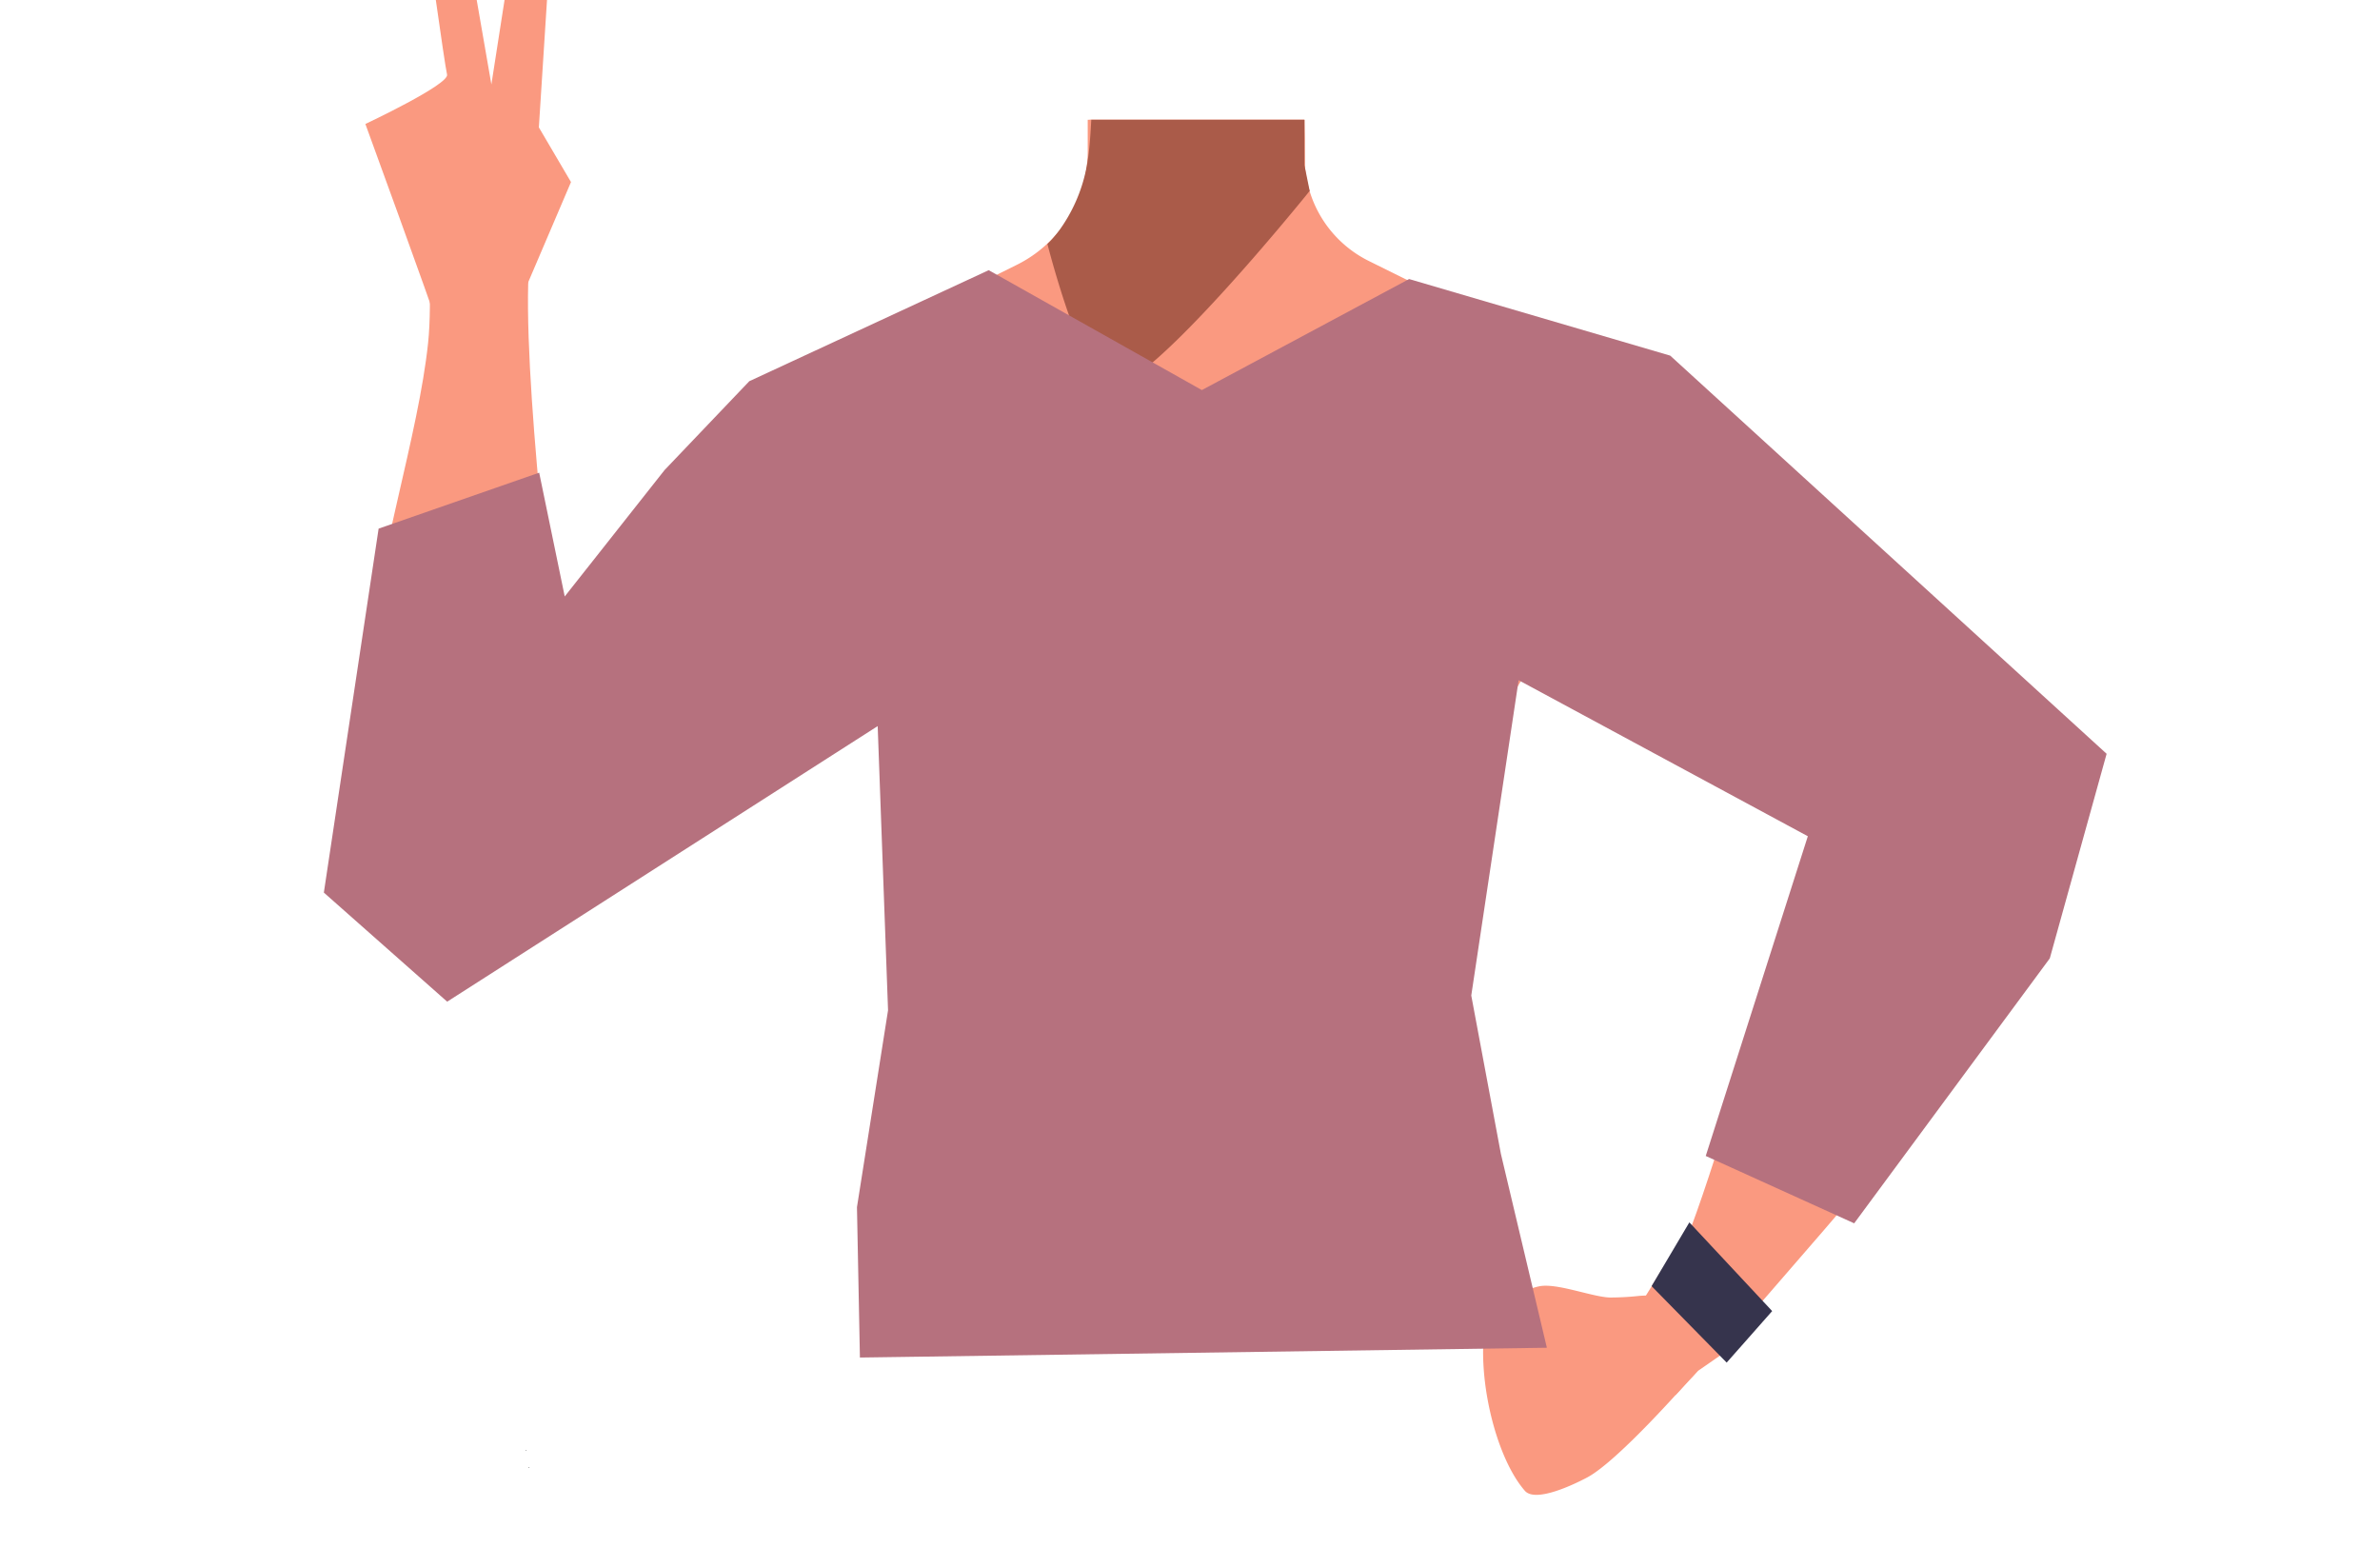 <svg xmlns="http://www.w3.org/2000/svg" viewBox="0 0 588 387.05"><defs><style>.cls-1{fill:#fa9980;}.cls-2{fill:#aa5b49;}.cls-3{fill:none;stroke:#000;stroke-miterlimit:10;stroke-width:3px;}.cls-4{fill:#36344d;}.cls-5{fill:#473415;}.cls-6{fill:#472e1d;}.cls-7{fill:#b6717e;}</style></defs><g id="Calque_7" data-name="Calque 7"><path class="cls-1" d="M107.73,79.22c-.62-2.43-17.46-48.59-17.46-48.59s20.79-9.78,20.18-12.21-5.26-36.16-5.26-36.16L114.3-20l7.1,40.86,4.93-31.62,9.28,3.47-2.48,38.76,7.94,13.51-12.39,29Z"/><polygon points="129.87 358.41 129.97 358.37 129.87 358.32 129.87 358.41"/><polygon points="129.97 358.37 130.07 358.41 130.07 358.32 129.97 358.37"/><polygon points="129.87 358.41 129.97 358.37 129.87 358.32 129.87 358.41"/><polygon points="129.97 358.37 130.07 358.41 130.07 358.32 129.97 358.37"/><path class="cls-1" d="M415.46,122.69c-.6,38.39-26.2,33.17-36.86,42.29-12.58,10.77-8.27,50-17.18,64-2.45,3.84-11.36,10.1-15.8,9.08-12.51-2.87-24-30.73-34.77-37.73-6.33-4.12-23.57-3.62-30.19,0-11.25,6.16-22.27,34.86-34.77,37.73-4.44,1-13.35-5.24-15.8-9.08-8.91-14-4.6-53.24-17.19-64-10.65-9.12-36.25-3.9-36.86-42.29-.41-26.59,35-37.34,35-37.34l40.15-19.91a31.4,31.4,0,0,0,7.1-4.82,29.11,29.11,0,0,0,2.29-2.29l.63-.71.05-.06a31.55,31.55,0,0,0,7.22-16.43,30.71,30.71,0,0,0,.25-4.19l0-2.84,0-4.51H322.3l.06,5,0,1.5,0,3.21c0,.33,0,.67,0,1v0c0,.65.09,1.3.16,2a29.38,29.38,0,0,0,.93,4.57,28.5,28.5,0,0,0,14.7,17.59l40.53,20.1a27.41,27.41,0,0,0,3.16,1.33C388.6,88.22,415.83,99.35,415.46,122.69Z"/><path class="cls-1" d="M323.1,77.87l-27.5,32.5L280.8,92.68,268.41,77.87l.72-41.56,0-2.21.08-4.51h53v.23l.08,4.66v0l0,1.56.07,4.21v0l0,1.28.12,6.79Z"/><path class="cls-2" d="M323.6,47.12l-1,1.25c-5.16,6.33-28.83,35-41.79,44.31-3.2,2.29-5.74,3.39-7.2,2.69-6.76-3.26-14.84-35.1-14.84-35.1l.08-.07a21,21,0,0,0,1.73-1.87q.48-.57,1.05-1.32l.06-.08a39.39,39.39,0,0,0,6.66-15.16c0-.21.09-.42.13-.64.26-1.37.48-3,.66-4.82.07-.71.13-1.45.19-2.21.11-1.42.2-2.94.28-4.51h52.67v.23l0,4.28,0,6.72.15.76.14.67.93,4.57Z"/><path class="cls-3" d="M357.59,129.42c11.91,25,40.93,38.77,40.93,38.77s53,32.76,70.43,44c8.24,5.27,25.22,16.57,39-3.61h0c11.33-16.64-2.81-30.36-10.19-36.17-15-11.84-47.91-32.65-60.5-46.74-9.38-10.5-19.75-30.34-43.13-36.2,0,0-18.61-6.9-31.75,8.25l-.52.6a28.69,28.69,0,0,0-4.23,31.14Z"/><path class="cls-1" d="M493.9,174.61c-18.56-7.17-32.67,11.81-37.39,19s-10.68,23.93-13.63,32.14c-7.55,21-17.53,57.34-25.2,77.8-5,13.46-8.08,20.41-.34,25.92,7.05,5,16.12-5.74,19.73-9.92,14.85-17.19,44.31-50.41,56.84-70.9,5.15-8.41,14-26.39,16.11-36C516,185.69,499.29,176.7,493.9,174.61Z"/><path class="cls-1" d="M117.72,239.37c17.73-2.26,21.52-25.6,22.44-34.15s-.93-26.13-1.82-34.77c-2.29-22.11-10.49-88.79-7.08-110.27,2.39-15-25.76-4-25.76-4s1.41,17.89.26,28.61c-2.4,22.55-12.13,52-17.44,89.09-1.4,9.77-.74,29.83,1.38,39.34C95.63,239.8,112.57,240,117.72,239.37Z"/><path class="cls-3" d="M235,129.7c-8.55,26.33-35.52,43.78-35.52,43.78s-48.23,39.39-64.1,52.77c-7.48,6.31-22.84,19.73-39.09,1.51h0c-13.4-15-1.17-30.47,5.38-37.2C115,176.88,144.91,152,155.56,136.34c7.93-11.64,15.62-32.66,38-41.52,0,0,17.55-9.27,32.56,4l.59.52A28.7,28.7,0,0,1,235,129.7Z"/><path class="cls-1" d="M420.52,325.85c2,3.19,3.06,9-3,14.84,0,0-17.63,20.21-25.4,24.33-3.48,1.85-12.79,6.26-15.38,3.3-7.33-8.38-12.07-28.61-9.72-41.72.7-3.93,9.41-8.06,13.33-8.82,4.31-.84,12.95,2.62,17.34,2.78a67.49,67.49,0,0,0,7.19-.39C410.8,319.62,417.74,321.48,420.52,325.85Z"/><polygon class="cls-1" points="410.75 313.42 406.62 320.11 409.99 332.6 413.95 344.68 419.54 338.66 429.69 331.62 410.75 313.42"/><polygon class="cls-4" points="408.04 317.75 417.37 302 437.83 323.91 426.59 336.64 408.04 317.75"/><polygon points="130.58 362.62 130.68 362.58 130.58 362.52 130.58 362.62"/><polygon points="130.68 362.58 130.78 362.62 130.78 362.52 130.68 362.58"/><polygon points="130.58 362.62 130.68 362.58 130.58 362.52 130.58 362.62"/><polygon points="130.68 362.58 130.78 362.62 130.78 362.52 130.68 362.58"/><polygon class="cls-5" points="217.06 334.37 218.56 311.87 373.56 311.87 375.56 331.37 217.06 334.37"/><circle class="cls-6" cx="364.28" cy="305.18" r="4.68"/><polygon class="cls-7" points="133.21 116.78 93.54 130.6 80.01 220.52 110.48 247.47 216.84 179.39 219.4 249.6 211.72 298.24 212.45 335.39 382.17 332.97 370.81 285.08 363.49 245.95 375.19 168.05 446.64 206.6 421.42 285.59 458.09 302.23 506.42 236.77 520.46 186.23 412.64 87.86 348.13 68.94 296.93 96.37 244.27 66.75 185.12 94.18 164.2 116.12 139.52 147.36 133.21 116.78"/></g></svg>